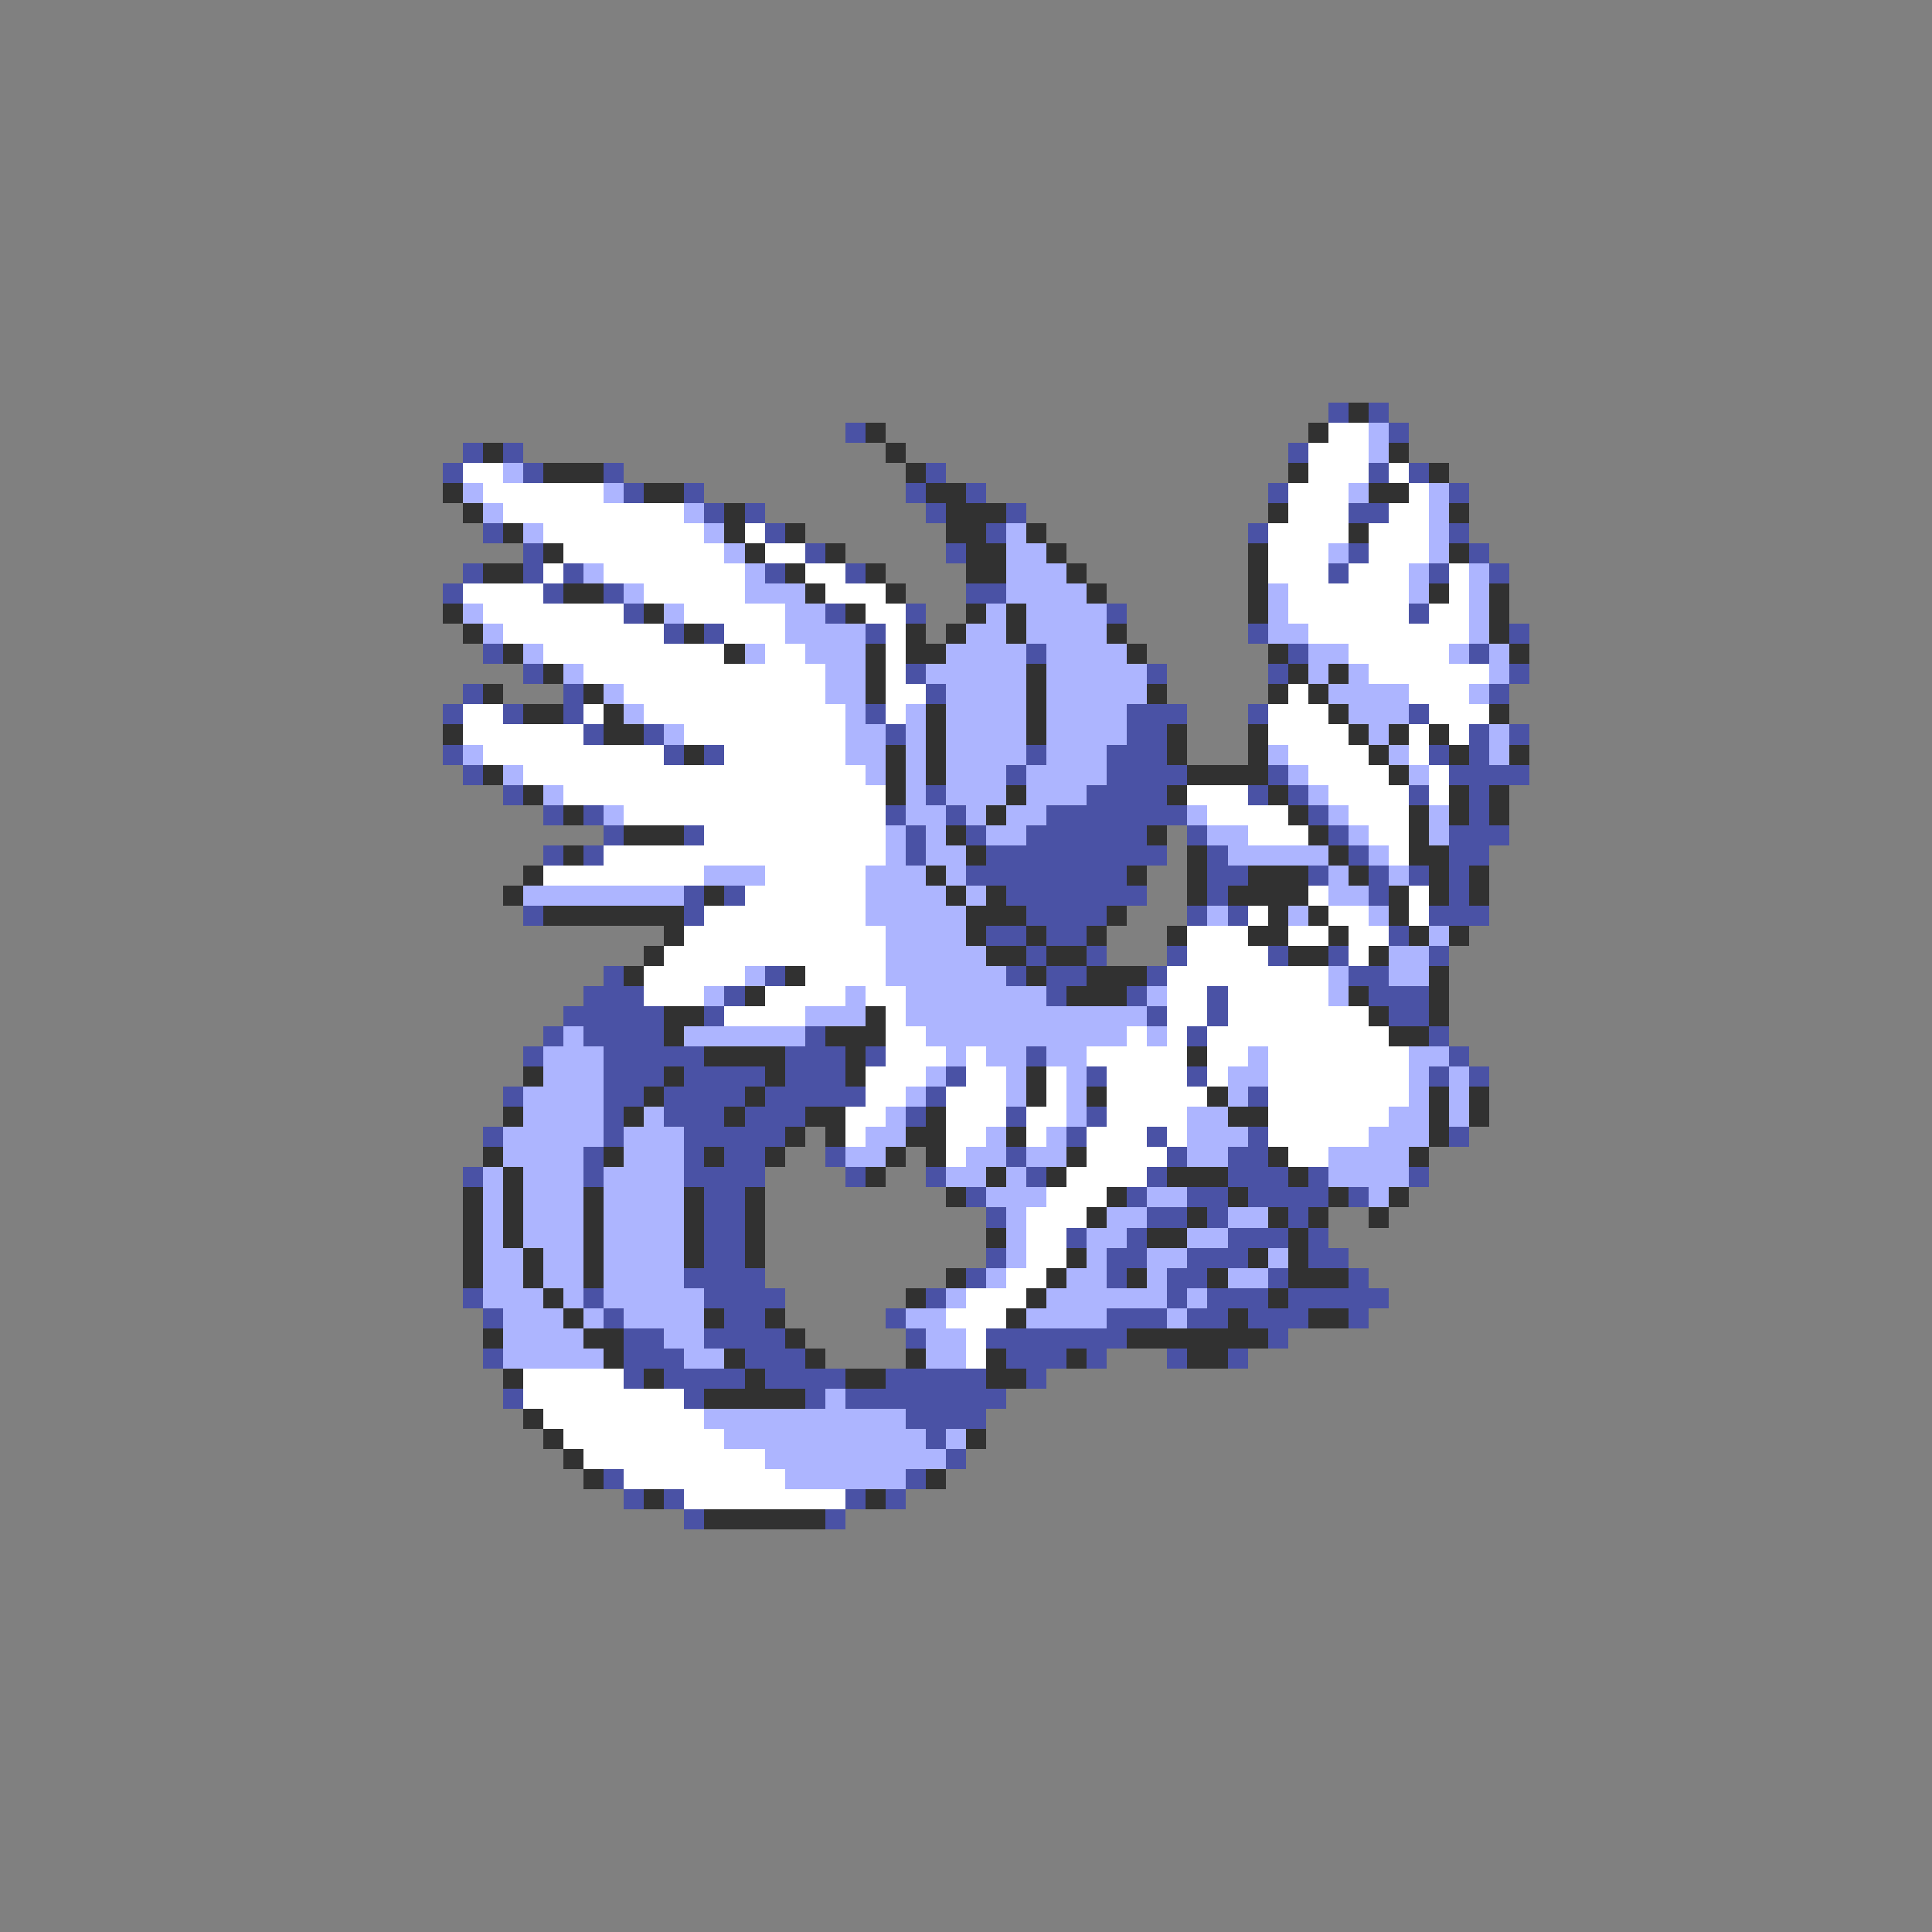 <svg xmlns="http://www.w3.org/2000/svg" viewBox="0 -0.5 96 96" shape-rendering="crispEdges">
<rect x="0" y="-0.5" width="96" height="96" fill="#808080" stroke="none"/>
<path stroke="#4a52a5" d="M66 20h1M68 20h1M42 21h1M69 21h1M23 22h1M25 22h1M64 22h1M22 23h1M26 23h1M30 23h1M46 23h1M68 23h1M70 23h1M31 24h1M34 24h1M45 24h1M48 24h1M63 24h1M72 24h1M35 25h1M37 25h1M46 25h1M50 25h1M67 25h2M24 26h1M38 26h1M49 26h1M62 26h1M72 26h1M26 27h1M40 27h1M47 27h1M67 27h1M73 27h1M23 28h1M26 28h1M28 28h1M38 28h1M42 28h1M66 28h1M71 28h1M74 28h1M22 29h1M27 29h1M30 29h1M48 29h2M31 30h1M41 30h1M45 30h1M55 30h1M70 30h1M33 31h1M35 31h1M43 31h1M62 31h1M75 31h1M24 32h1M51 32h1M64 32h1M73 32h1M26 33h1M45 33h1M57 33h1M63 33h1M75 33h1M23 34h1M28 34h1M46 34h1M74 34h1M22 35h1M25 35h1M28 35h1M43 35h1M56 35h3M62 35h1M70 35h1M29 36h1M32 36h1M44 36h1M56 36h2M73 36h1M75 36h1M22 37h1M33 37h1M35 37h1M51 37h1M55 37h3M71 37h1M73 37h1M23 38h1M50 38h1M55 38h4M63 38h1M72 38h4M25 39h1M46 39h1M54 39h4M62 39h1M64 39h1M70 39h1M73 39h1M27 40h1M29 40h1M44 40h1M47 40h1M52 40h7M65 40h1M73 40h1M30 41h1M34 41h1M45 41h1M48 41h1M51 41h6M59 41h1M66 41h1M72 41h3M27 42h1M29 42h1M45 42h1M49 42h9M60 42h1M67 42h1M72 42h2M48 43h8M60 43h2M65 43h1M68 43h1M70 43h1M72 43h1M34 44h1M36 44h1M50 44h7M60 44h1M68 44h1M72 44h1M26 45h1M34 45h1M51 45h4M59 45h1M61 45h1M71 45h3M49 46h2M52 46h2M69 46h1M51 47h1M54 47h1M58 47h1M63 47h1M66 47h1M71 47h1M30 48h1M38 48h1M50 48h1M52 48h2M57 48h1M67 48h2M29 49h3M36 49h1M52 49h1M56 49h1M60 49h1M68 49h3M28 50h5M35 50h1M57 50h1M60 50h1M69 50h2M27 51h1M29 51h4M40 51h1M59 51h1M71 51h1M26 52h1M30 52h5M39 52h3M43 52h1M51 52h1M72 52h1M30 53h3M34 53h4M39 53h3M47 53h1M54 53h1M59 53h1M71 53h1M73 53h1M25 54h1M30 54h2M33 54h4M38 54h5M46 54h1M62 54h1M30 55h1M33 55h3M37 55h3M45 55h1M50 55h1M54 55h1M24 56h1M30 56h1M34 56h5M53 56h1M57 56h1M62 56h1M72 56h1M29 57h1M34 57h1M36 57h2M41 57h1M50 57h1M58 57h1M61 57h2M23 58h1M29 58h1M34 58h4M42 58h1M46 58h1M51 58h1M57 58h1M61 58h3M65 58h1M70 58h1M35 59h2M48 59h1M56 59h1M59 59h2M62 59h4M67 59h1M35 60h2M49 60h1M57 60h2M60 60h1M64 60h1M35 61h2M53 61h1M56 61h1M61 61h3M65 61h1M35 62h2M49 62h1M55 62h2M59 62h3M65 62h2M34 63h4M48 63h1M55 63h1M58 63h2M63 63h1M67 63h1M23 64h1M29 64h1M35 64h4M46 64h1M58 64h1M60 64h3M64 64h5M24 65h1M30 65h1M36 65h2M44 65h1M55 65h3M59 65h2M62 65h3M67 65h1M31 66h2M35 66h4M45 66h1M49 66h7M63 66h1M24 67h1M31 67h3M37 67h3M50 67h3M54 67h1M58 67h1M61 67h1M31 68h1M33 68h4M38 68h4M44 68h5M51 68h1M25 69h1M34 69h1M40 69h1M42 69h8M45 70h4M46 71h1M47 72h1M30 73h1M45 73h1M31 74h1M33 74h1M42 74h1M44 74h1M34 75h1M41 75h1" />
<path stroke="#313131" d="M67 20h1M43 21h1M65 21h1M24 22h1M44 22h1M69 22h1M27 23h3M45 23h1M64 23h1M71 23h1M22 24h1M32 24h2M46 24h2M68 24h2M23 25h1M36 25h1M47 25h3M63 25h1M72 25h1M25 26h1M36 26h1M39 26h1M47 26h2M51 26h1M67 26h1M27 27h1M37 27h1M41 27h1M48 27h2M52 27h1M62 27h1M72 27h1M24 28h2M39 28h1M43 28h1M48 28h2M53 28h1M62 28h1M28 29h2M40 29h1M44 29h1M54 29h1M62 29h1M71 29h1M74 29h1M22 30h1M32 30h1M42 30h1M48 30h1M50 30h1M62 30h1M74 30h1M23 31h1M34 31h1M45 31h1M47 31h1M50 31h1M55 31h1M74 31h1M25 32h1M36 32h1M43 32h1M45 32h2M56 32h1M63 32h1M75 32h1M27 33h1M43 33h1M51 33h1M64 33h1M66 33h1M24 34h1M29 34h1M43 34h1M51 34h1M57 34h1M63 34h1M65 34h1M26 35h2M30 35h1M46 35h1M51 35h1M66 35h1M74 35h1M22 36h1M30 36h2M46 36h1M51 36h1M58 36h1M62 36h1M67 36h1M69 36h1M71 36h1M34 37h1M44 37h1M46 37h1M58 37h1M62 37h1M68 37h1M72 37h1M75 37h1M24 38h1M44 38h1M46 38h1M59 38h4M69 38h1M26 39h1M44 39h1M50 39h1M58 39h1M63 39h1M72 39h1M74 39h1M28 40h1M49 40h1M64 40h1M70 40h1M72 40h1M74 40h1M31 41h3M47 41h1M57 41h1M65 41h1M70 41h1M28 42h1M48 42h1M59 42h1M66 42h1M70 42h2M26 43h1M46 43h1M56 43h1M59 43h1M62 43h3M67 43h1M71 43h1M73 43h1M25 44h1M35 44h1M47 44h1M49 44h1M59 44h1M61 44h4M69 44h1M71 44h1M73 44h1M27 45h7M48 45h3M55 45h1M63 45h1M65 45h1M69 45h1M33 46h1M48 46h1M51 46h1M54 46h1M58 46h1M62 46h2M66 46h1M70 46h1M72 46h1M32 47h1M49 47h2M52 47h2M64 47h2M68 47h1M31 48h1M39 48h1M51 48h1M54 48h3M71 48h1M37 49h1M53 49h3M67 49h1M71 49h1M33 50h2M43 50h1M68 50h1M71 50h1M33 51h1M41 51h3M69 51h2M35 52h4M42 52h1M59 52h1M26 53h1M33 53h1M38 53h1M42 53h1M51 53h1M32 54h1M37 54h1M51 54h1M54 54h1M60 54h1M71 54h1M73 54h1M25 55h1M31 55h1M36 55h1M40 55h2M46 55h1M61 55h2M71 55h1M73 55h1M39 56h1M41 56h1M45 56h2M50 56h1M71 56h1M24 57h1M30 57h1M35 57h1M38 57h1M44 57h1M46 57h1M53 57h1M63 57h1M70 57h1M25 58h1M43 58h1M49 58h1M52 58h1M58 58h3M64 58h1M23 59h1M25 59h1M29 59h1M34 59h1M37 59h1M47 59h1M55 59h1M61 59h1M66 59h1M69 59h1M23 60h1M25 60h1M29 60h1M34 60h1M37 60h1M54 60h1M59 60h1M63 60h1M65 60h1M68 60h1M23 61h1M25 61h1M29 61h1M34 61h1M37 61h1M49 61h1M57 61h2M64 61h1M23 62h1M26 62h1M29 62h1M34 62h1M37 62h1M53 62h1M62 62h1M64 62h1M23 63h1M26 63h1M29 63h1M47 63h1M52 63h1M56 63h1M60 63h1M64 63h3M27 64h1M45 64h1M51 64h1M63 64h1M28 65h1M35 65h1M38 65h1M50 65h1M61 65h1M65 65h2M24 66h1M29 66h2M39 66h1M56 66h7M30 67h1M36 67h1M40 67h1M45 67h1M49 67h1M53 67h1M59 67h2M25 68h1M32 68h1M37 68h1M42 68h2M49 68h2M35 69h5M26 70h1M27 71h1M48 71h1M28 72h1M29 73h1M46 73h1M32 74h1M43 74h1M35 75h6" />
<path stroke="#ffffff" d="M66 21h2M65 22h3M23 23h2M65 23h3M69 23h1M24 24h6M64 24h3M70 24h1M25 25h9M64 25h3M69 25h2M27 26h8M37 26h1M63 26h4M68 26h3M28 27h8M38 27h2M63 27h3M68 27h3M27 28h1M30 28h7M40 28h2M63 28h3M67 28h3M72 28h1M23 29h4M32 29h5M41 29h3M64 29h6M72 29h1M24 30h7M34 30h5M43 30h2M64 30h6M71 30h2M25 31h8M36 31h3M44 31h1M65 31h8M27 32h9M38 32h2M44 32h1M67 32h5M29 33h12M44 33h1M68 33h6M31 34h10M44 34h2M64 34h1M70 34h3M23 35h2M29 35h1M32 35h10M44 35h1M63 35h3M71 35h3M23 36h6M34 36h8M63 36h4M70 36h1M72 36h1M24 37h9M36 37h6M64 37h4M70 37h1M26 38h17M65 38h4M71 38h1M28 39h16M59 39h3M66 39h4M71 39h1M31 40h13M60 40h4M67 40h3M35 41h9M62 41h3M68 41h2M30 42h14M69 42h1M27 43h8M38 43h5M37 44h6M65 44h1M70 44h1M35 45h8M62 45h1M66 45h2M70 45h1M34 46h10M59 46h3M64 46h2M67 46h2M33 47h11M59 47h4M67 47h1M32 48h5M40 48h4M58 48h8M32 49h3M38 49h4M43 49h2M58 49h2M61 49h5M36 50h4M44 50h1M58 50h2M61 50h7M44 51h2M56 51h1M58 51h1M60 51h9M44 52h3M48 52h1M54 52h5M60 52h2M63 52h7M43 53h3M48 53h2M52 53h1M55 53h4M60 53h1M63 53h7M43 54h2M47 54h3M52 54h1M55 54h5M63 54h7M42 55h2M47 55h3M51 55h2M55 55h4M63 55h6M42 56h1M47 56h2M51 56h1M54 56h3M58 56h1M63 56h5M47 57h1M54 57h4M64 57h2M53 58h4M52 59h3M51 60h3M51 61h2M51 62h2M50 63h2M48 64h3M47 65h3M48 66h1M48 67h1M26 68h5M26 69h8M27 70h8M28 71h8M29 72h9M31 73h8M34 74h8" />
<path stroke="#adb5ff" d="M68 21h1M68 22h1M25 23h1M23 24h1M30 24h1M67 24h1M71 24h1M24 25h1M34 25h1M71 25h1M26 26h1M35 26h1M50 26h1M71 26h1M36 27h1M50 27h2M66 27h1M71 27h1M29 28h1M37 28h1M50 28h3M70 28h1M73 28h1M31 29h1M37 29h3M50 29h4M63 29h1M70 29h1M73 29h1M23 30h1M33 30h1M39 30h2M49 30h1M51 30h4M63 30h1M73 30h1M24 31h1M39 31h4M48 31h2M51 31h4M63 31h2M73 31h1M26 32h1M37 32h1M40 32h3M47 32h4M52 32h4M65 32h2M72 32h1M74 32h1M28 33h1M41 33h2M46 33h5M52 33h5M65 33h1M67 33h1M74 33h1M30 34h1M41 34h2M47 34h4M52 34h5M66 34h4M73 34h1M31 35h1M42 35h1M45 35h1M47 35h4M52 35h4M67 35h3M33 36h1M42 36h2M45 36h1M47 36h4M52 36h4M68 36h1M74 36h1M23 37h1M42 37h2M45 37h1M47 37h4M52 37h3M63 37h1M69 37h1M74 37h1M25 38h1M43 38h1M45 38h1M47 38h3M51 38h4M64 38h1M70 38h1M27 39h1M45 39h1M47 39h3M51 39h3M65 39h1M30 40h1M45 40h2M48 40h1M50 40h2M59 40h1M66 40h1M71 40h1M44 41h1M46 41h1M49 41h2M60 41h2M67 41h1M71 41h1M44 42h1M46 42h2M61 42h5M68 42h1M35 43h3M43 43h3M47 43h1M66 43h1M69 43h1M26 44h8M43 44h4M48 44h1M66 44h2M43 45h5M60 45h1M64 45h1M68 45h1M44 46h4M71 46h1M44 47h5M69 47h2M37 48h1M44 48h6M66 48h1M69 48h2M35 49h1M42 49h1M45 49h7M57 49h1M66 49h1M40 50h3M45 50h12M28 51h1M34 51h6M46 51h10M57 51h1M27 52h3M47 52h1M49 52h2M52 52h2M62 52h1M70 52h2M27 53h3M46 53h1M50 53h1M53 53h1M61 53h2M70 53h1M72 53h1M26 54h4M45 54h1M50 54h1M53 54h1M61 54h1M70 54h1M72 54h1M26 55h4M32 55h1M44 55h1M53 55h1M59 55h2M69 55h2M72 55h1M25 56h5M31 56h3M43 56h2M49 56h1M52 56h1M59 56h3M68 56h3M25 57h4M31 57h3M42 57h2M48 57h2M51 57h2M59 57h2M66 57h4M24 58h1M26 58h3M30 58h4M47 58h2M50 58h1M66 58h4M24 59h1M26 59h3M30 59h4M49 59h3M57 59h2M68 59h1M24 60h1M26 60h3M30 60h4M50 60h1M55 60h2M61 60h2M24 61h1M26 61h3M30 61h4M50 61h1M54 61h2M59 61h2M24 62h2M27 62h2M30 62h4M50 62h1M54 62h1M57 62h2M63 62h1M24 63h2M27 63h2M30 63h4M49 63h1M53 63h2M57 63h1M61 63h2M24 64h3M28 64h1M30 64h5M47 64h1M52 64h6M59 64h1M25 65h3M29 65h1M31 65h4M45 65h2M51 65h4M58 65h1M25 66h4M33 66h2M46 66h2M25 67h5M34 67h2M46 67h2M41 69h1M35 70h10M36 71h10M47 71h1M38 72h9M39 73h6" />
</svg>